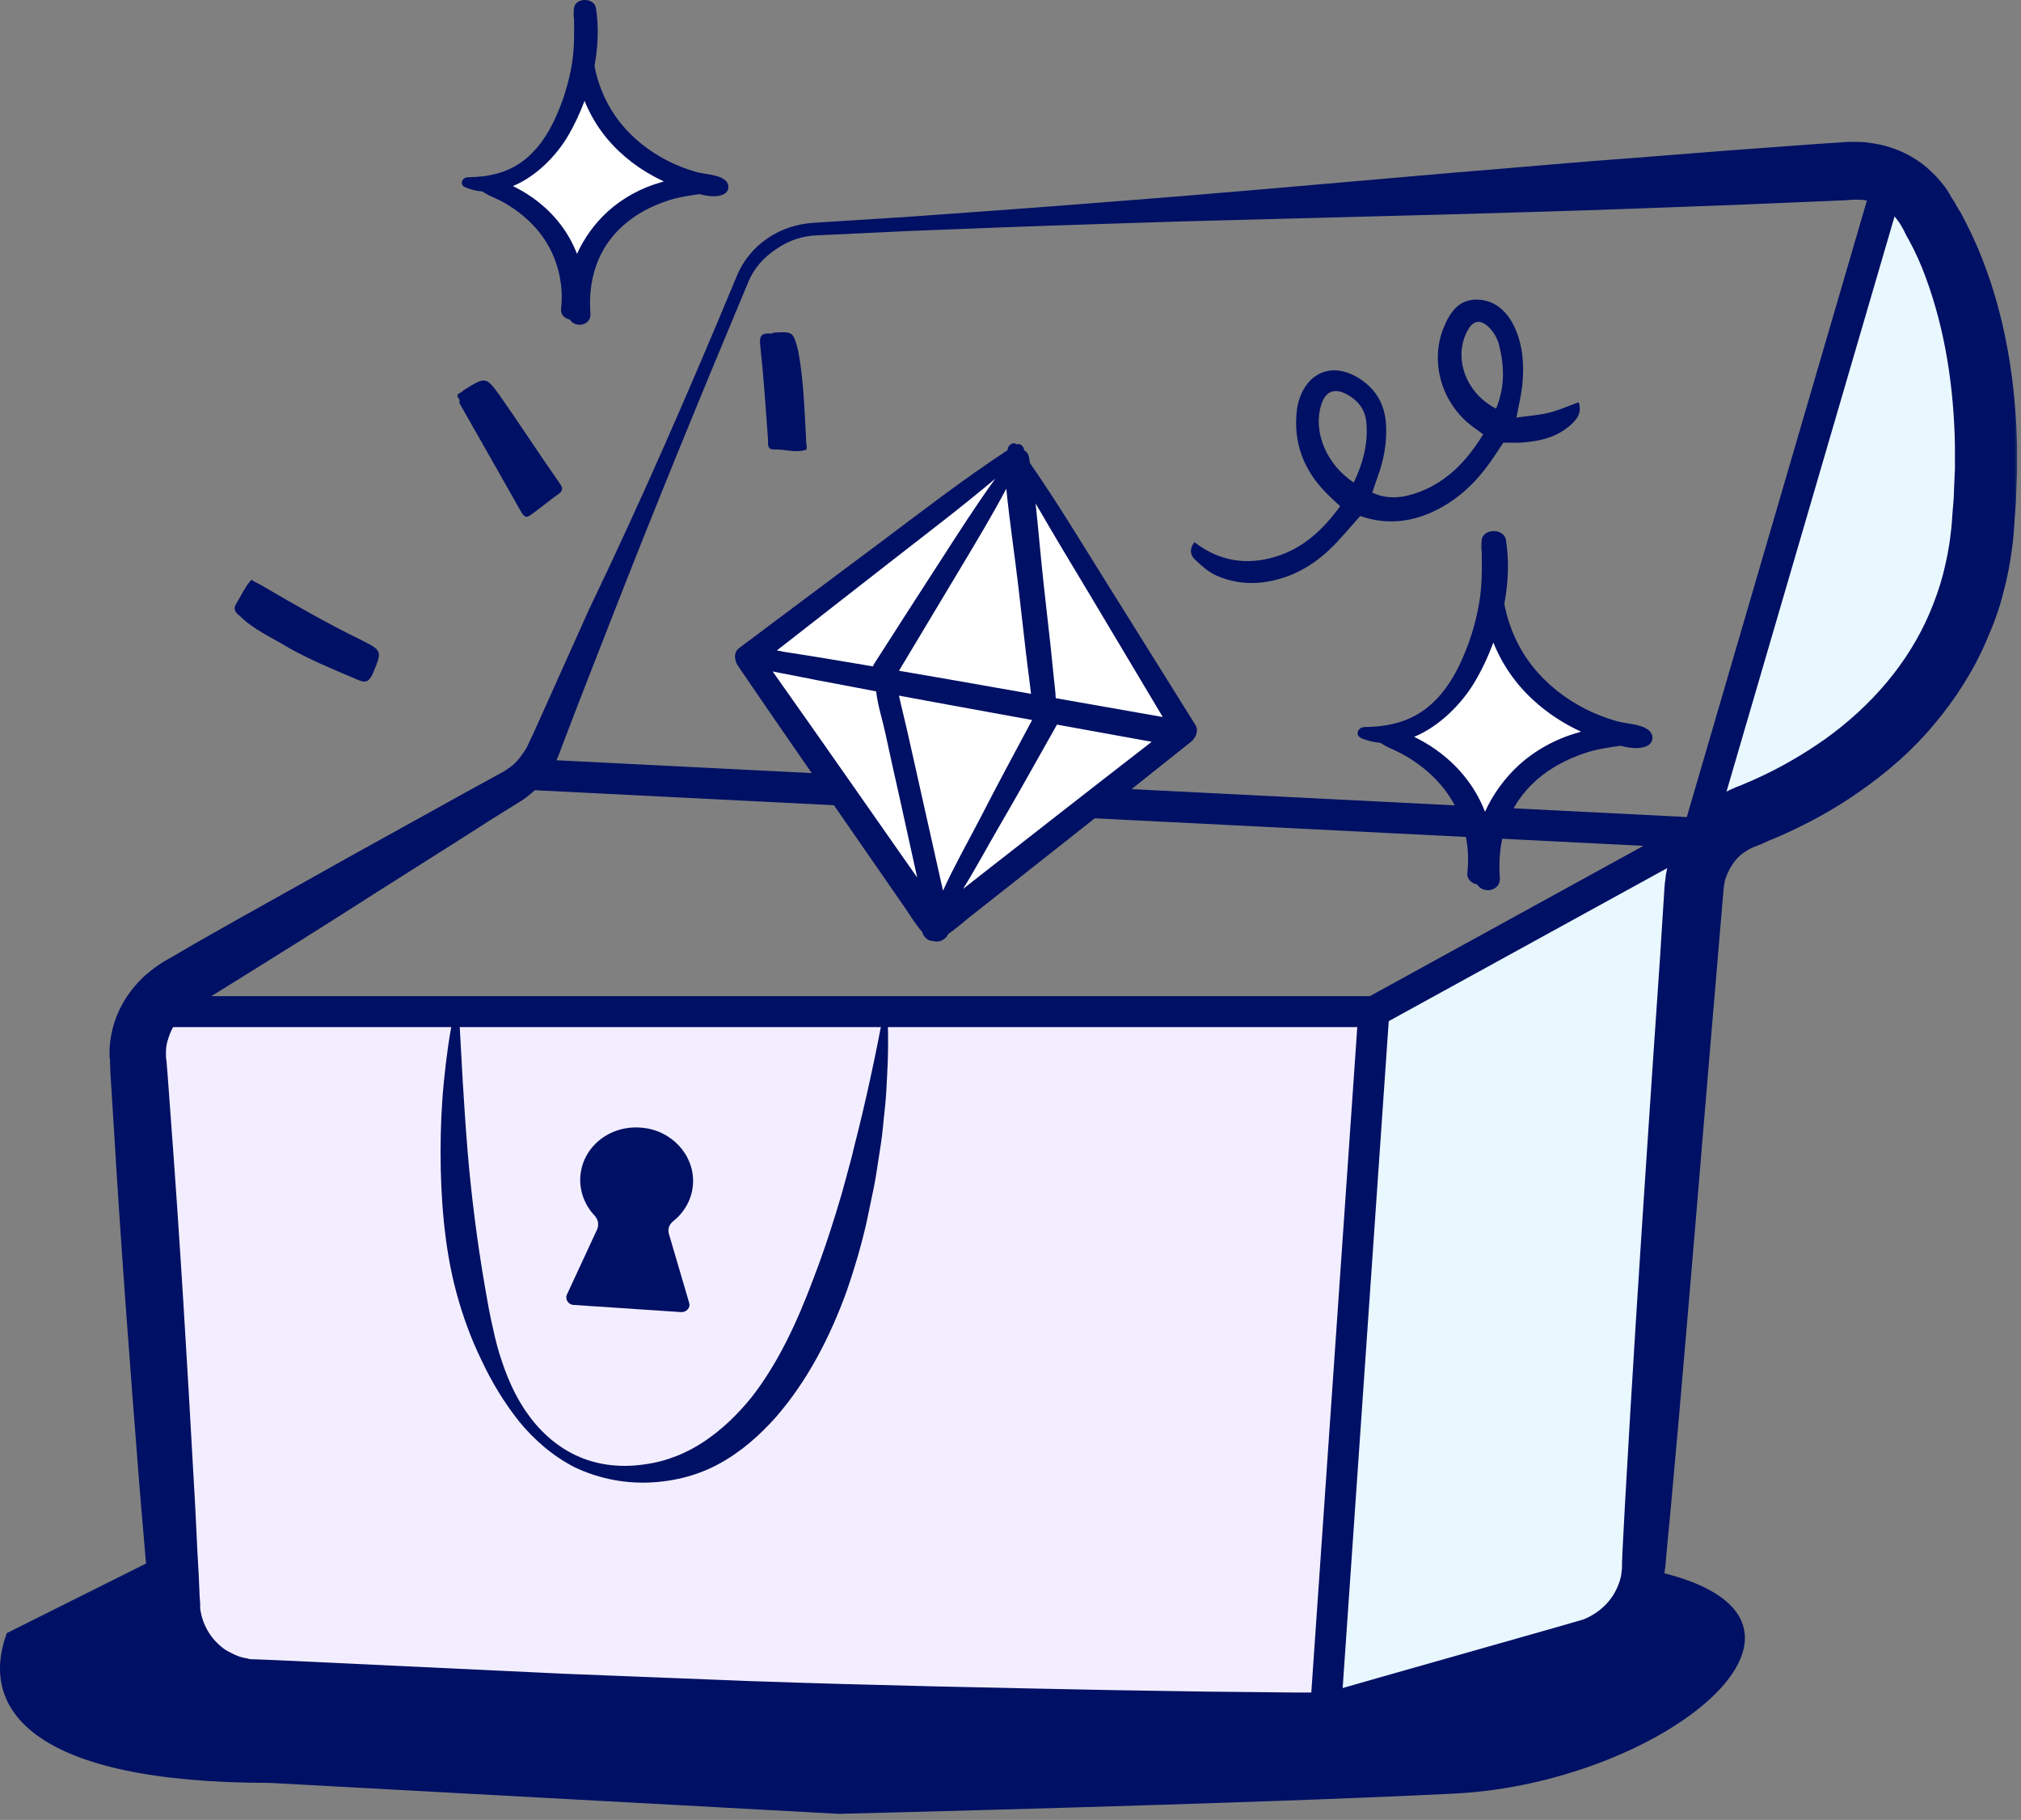 <svg width="261" height="235" viewBox="0 0 261 235" fill="none" xmlns="http://www.w3.org/2000/svg">
<rect x="0" y="0" width="261" height="235" fill="#808080" stroke="none"/>
<path d="M80.083 17.743L75.779 11.291L74.703 13.442L69.323 20.968L62.867 23.657L70.937 29.033L74.703 36.022L78.469 29.033L87.077 23.657L86.539 22.044L80.083 17.743Z" fill="white"/>
<path d="M93.579 23.212C92.631 22.5 91.07 22.528 89.903 22.2C88.62 21.83 87.38 21.359 86.213 20.76C83.82 19.534 81.72 17.866 80.115 15.856C78.467 13.789 77.344 11.322 76.834 8.813C76.819 8.713 76.79 8.599 76.775 8.499C77.242 5.99 77.344 3.438 76.965 1.057C76.746 -0.369 74.237 -0.354 74.12 1.114C74.091 1.428 74.077 1.741 74.091 2.055C74.091 2.169 74.106 2.269 74.135 2.369C74.164 4.365 74.179 6.332 73.843 8.342C73.435 10.795 72.676 13.218 71.597 15.499C70.663 17.481 69.394 19.392 67.542 20.789C65.5 22.329 63.078 22.856 60.467 22.885C59.636 22.899 59.286 23.854 60.103 24.196C60.832 24.496 61.576 24.667 62.291 24.724C62.655 24.952 63.005 25.166 63.428 25.351C64.231 25.707 65.004 26.078 65.733 26.549C67.221 27.475 68.534 28.616 69.599 29.928C71.889 32.765 72.851 36.4 72.458 39.865C72.37 40.649 72.939 41.134 73.595 41.262C74.31 42.431 76.367 42.018 76.25 40.492C75.929 36.243 77.082 32.08 80.582 29.029C82.187 27.632 84.069 26.634 86.154 25.936C87.511 25.465 88.926 25.28 90.326 25.066C91.376 25.337 92.485 25.494 93.375 25.123C94.25 24.752 94.279 23.726 93.579 23.212ZM85.41 23.526C82.829 24.239 80.393 25.579 78.496 27.304C76.819 28.83 75.448 30.726 74.514 32.779C73.945 31.296 73.129 29.871 72.064 28.573C70.824 27.048 69.234 25.707 67.469 24.681C67.075 24.453 66.667 24.239 66.244 24.025C69.263 22.785 71.845 20.076 73.274 17.681C74.135 16.241 74.879 14.658 75.492 13.019C76.06 14.43 76.804 15.784 77.738 17.053C79.459 19.392 81.837 21.388 84.506 22.813C84.9 23.027 85.308 23.227 85.717 23.412C85.629 23.469 85.527 23.498 85.41 23.526Z" fill="#001064"/>
<path d="M0.879 210.873L20.759 200.94C67.667 199.371 168.165 194.433 211.95 202.495C242.213 208.067 215.533 230.215 187.807 231.593C160.08 232.97 108.29 234.207 108.29 234.207L34.884 230.215C4.332 230.215 -2.783 220.806 0.879 210.873Z" fill="#001064"/>
<path d="M177.866 130.695H18.832L23.54 202.839V211.727L33.48 215.909L170.542 219.045L177.866 130.695Z" fill="#F3EEFF"/>
<path d="M218.717 109.3L178.372 130.396L169.459 219.469H173.212L211.68 207.749L218.717 109.3Z" fill="#E9F7FF"/>
<path d="M244.988 22.57L220.594 107.424L236.544 99.923L251.087 87.734L257.185 74.608V55.387L251.087 32.415L244.988 22.57Z" fill="#E9F7FF"/>
<mask id="path-7-outside-1" maskUnits="userSpaceOnUse" x="13.648" y="17.82" width="247" height="205" fill="black">
<rect fill="white" x="13.648" y="17.82" width="247" height="205"/>
<path d="M96.225 36.107C90.127 50.658 84.153 65.208 78.429 79.883L74.135 90.89L72.02 96.424C71.833 96.921 71.709 97.294 71.46 97.854C71.211 98.352 70.962 98.849 70.651 99.346C70.028 100.279 69.344 101.15 68.473 101.896C68.037 102.269 67.602 102.642 67.104 102.953L65.797 103.761L63.308 105.316L58.33 108.487L48.312 114.83C41.716 119.058 35.058 123.224 28.338 127.391L25.849 128.945L24.604 129.691C24.48 129.754 24.418 129.816 24.355 129.878L24.107 130.002C23.982 130.127 23.796 130.251 23.671 130.313C22.551 131.184 21.742 132.427 21.306 133.795C21.058 134.479 20.933 135.163 20.933 135.847C20.933 136.034 20.933 136.22 20.933 136.345C20.933 136.531 20.933 136.656 20.995 136.967L21.12 138.459L21.555 144.366C22.738 160.098 23.671 175.831 24.542 191.563C24.791 195.48 24.916 199.46 25.164 203.377L25.289 206.3L25.351 207.046C25.351 207.17 25.351 207.295 25.351 207.357V207.606C25.351 207.979 25.476 208.352 25.538 208.725C25.911 210.155 26.658 211.523 27.778 212.58C28.338 213.14 28.96 213.575 29.645 213.886C30.329 214.259 31.014 214.508 31.823 214.632C32.196 214.757 32.569 214.757 33.005 214.757L34.498 214.819L37.423 214.943L49.245 215.503L72.891 216.622L96.536 217.555C112.279 218.115 128.084 218.425 143.827 218.736L155.65 218.923L167.472 219.047H168.966C169.464 219.047 169.961 219.047 170.397 219.047C170.833 219.047 171.268 218.985 171.641 218.923C172.077 218.861 172.45 218.736 172.948 218.612L178.611 216.995L189.998 213.762L201.385 210.528L204.185 209.72C204.932 209.533 205.616 209.16 206.301 208.725C207.607 207.854 208.665 206.673 209.287 205.243C209.599 204.559 209.847 203.813 209.91 203.066C209.91 202.88 209.972 202.693 209.972 202.507C209.972 202.445 209.972 202.32 209.972 202.196V201.823L210.034 200.33L210.345 194.423L211.03 182.608C211.963 166.876 213.021 151.144 214.079 135.412L214.888 123.597L215.261 117.69L215.448 114.768L215.51 114.021C215.572 113.71 215.572 113.4 215.634 113.026C215.759 112.405 215.883 111.721 216.07 111.099C216.817 108.612 218.31 106.311 220.301 104.57C221.297 103.699 222.417 103.015 223.599 102.455C224.284 102.145 224.595 102.02 225.092 101.834C225.528 101.647 225.964 101.461 226.399 101.274C229.822 99.782 233.057 97.916 236.044 95.802C242.018 91.511 246.871 85.915 249.671 79.324C250.356 77.707 250.978 75.966 251.414 74.287C251.849 72.546 252.222 70.805 252.409 69.001C252.534 68.131 252.596 67.136 252.658 66.203C252.72 65.27 252.845 64.338 252.845 63.343L252.969 60.482V57.622C252.845 50.098 251.725 42.574 249.173 35.672C248.551 33.931 247.805 32.314 246.933 30.697C246.684 30.324 246.498 29.889 246.311 29.516L246 28.956C245.876 28.77 245.751 28.521 245.689 28.459C245.316 27.899 244.88 27.401 244.382 26.966C243.387 26.096 242.142 25.536 240.835 25.349C240.524 25.287 240.151 25.287 239.84 25.287H239.591C239.529 25.287 239.342 25.287 239.217 25.287L238.471 25.349L235.546 25.474L223.724 25.971L211.901 26.407C203.998 26.718 196.158 26.904 188.255 27.153L164.61 27.775L152.787 28.085L140.965 28.459C133.062 28.707 125.222 29.018 117.319 29.329L105.497 29.889C103.568 29.951 101.701 30.573 100.145 31.63C98.278 32.811 96.972 34.366 96.225 36.107ZM95.603 35.858C96.35 33.993 97.719 32.314 99.398 31.195C101.079 30.013 103.132 29.391 105.123 29.267L116.946 28.521C124.786 27.961 132.689 27.401 140.529 26.78L152.352 25.847L164.112 24.852L187.695 22.8C195.536 22.178 203.438 21.432 211.279 20.872L223.101 19.94L234.924 19.069L237.849 18.883L238.595 18.82H238.969H239.466C240.089 18.82 240.773 18.82 241.395 18.945C244.009 19.256 246.498 20.313 248.489 21.992C249.485 22.862 250.418 23.857 251.102 24.914C251.289 25.225 251.414 25.412 251.538 25.66L251.974 26.344C252.222 26.78 252.471 27.277 252.783 27.712C253.778 29.578 254.711 31.506 255.458 33.433C258.569 41.268 259.814 49.6 260.001 57.746V60.793L259.876 63.84C259.876 64.835 259.752 65.892 259.689 66.887C259.627 67.882 259.565 68.939 259.441 69.996C259.192 72.111 258.818 74.225 258.258 76.277C257.76 78.391 257.014 80.381 256.143 82.371C254.463 86.35 252.098 90.019 249.36 93.252C246.622 96.548 243.387 99.346 239.902 101.771C236.48 104.197 232.746 106.186 228.95 107.803C228.453 107.99 228.017 108.176 227.519 108.425C227.084 108.612 226.461 108.86 226.275 108.922C225.653 109.171 225.092 109.544 224.595 109.917C223.599 110.726 222.852 111.907 222.417 113.151C222.292 113.462 222.23 113.773 222.168 114.146L222.106 114.643L222.043 115.327L221.795 118.25L221.297 124.157L220.301 135.91C218.994 151.642 217.688 167.312 216.319 183.044L215.261 194.796L214.701 200.704L214.576 202.196L214.514 202.569C214.514 202.693 214.514 202.818 214.452 203.004C214.39 203.315 214.39 203.626 214.328 203.875C214.141 205.056 213.705 206.238 213.208 207.295C212.15 209.471 210.407 211.275 208.354 212.518C207.296 213.14 206.238 213.575 205.056 213.886L202.132 214.57L190.62 217.368L179.108 220.167L173.384 221.535C172.948 221.659 172.388 221.783 171.828 221.845C171.268 221.908 170.708 221.97 170.148 221.97C169.526 221.97 169.09 221.908 168.592 221.908L167.099 221.845L155.276 221.348L143.454 220.913C127.711 220.353 111.906 219.918 96.163 219.607L72.517 219.296L48.872 219.172L37.049 219.109H34.063H32.569C32.009 219.047 31.387 219.109 30.765 218.985C29.582 218.799 28.4 218.488 27.28 217.99C26.16 217.493 25.164 216.809 24.231 216C22.364 214.446 20.995 212.269 20.311 209.906C20.186 209.285 20 208.725 19.938 208.103C19.875 207.792 19.875 207.481 19.813 207.233L19.751 206.486L19.502 203.564C19.191 199.646 18.817 195.729 18.506 191.811C17.262 176.079 16.08 160.409 15.146 144.677L14.773 138.77L14.711 137.278C14.711 137.091 14.711 136.718 14.648 136.407C14.648 136.096 14.648 135.785 14.648 135.474C14.711 134.231 14.96 132.987 15.395 131.743C16.266 129.38 17.822 127.266 19.813 125.712C20.062 125.525 20.311 125.339 20.56 125.152L20.933 124.903C21.058 124.841 21.182 124.717 21.306 124.655L22.613 123.908L25.164 122.416C32.009 118.499 38.916 114.705 45.761 110.85L56.09 105.129L61.255 102.269L63.868 100.839L65.113 100.155C65.486 99.968 65.797 99.719 66.171 99.471C66.855 98.973 67.415 98.352 67.913 97.605C68.162 97.232 68.411 96.921 68.597 96.486C68.784 96.113 68.971 95.615 69.219 95.18L71.646 89.77L76.5 78.951C83.282 64.835 89.567 50.409 95.603 35.858Z"/>
</mask>
<path d="M96.225 36.107C90.127 50.658 84.153 65.208 78.429 79.883L74.135 90.89L72.02 96.424C71.833 96.921 71.709 97.294 71.46 97.854C71.211 98.352 70.962 98.849 70.651 99.346C70.028 100.279 69.344 101.15 68.473 101.896C68.037 102.269 67.602 102.642 67.104 102.953L65.797 103.761L63.308 105.316L58.33 108.487L48.312 114.83C41.716 119.058 35.058 123.224 28.338 127.391L25.849 128.945L24.604 129.691C24.48 129.754 24.418 129.816 24.355 129.878L24.107 130.002C23.982 130.127 23.796 130.251 23.671 130.313C22.551 131.184 21.742 132.427 21.306 133.795C21.058 134.479 20.933 135.163 20.933 135.847C20.933 136.034 20.933 136.22 20.933 136.345C20.933 136.531 20.933 136.656 20.995 136.967L21.12 138.459L21.555 144.366C22.738 160.098 23.671 175.831 24.542 191.563C24.791 195.48 24.916 199.46 25.164 203.377L25.289 206.3L25.351 207.046C25.351 207.17 25.351 207.295 25.351 207.357V207.606C25.351 207.979 25.476 208.352 25.538 208.725C25.911 210.155 26.658 211.523 27.778 212.58C28.338 213.14 28.96 213.575 29.645 213.886C30.329 214.259 31.014 214.508 31.823 214.632C32.196 214.757 32.569 214.757 33.005 214.757L34.498 214.819L37.423 214.943L49.245 215.503L72.891 216.622L96.536 217.555C112.279 218.115 128.084 218.425 143.827 218.736L155.65 218.923L167.472 219.047H168.966C169.464 219.047 169.961 219.047 170.397 219.047C170.833 219.047 171.268 218.985 171.641 218.923C172.077 218.861 172.45 218.736 172.948 218.612L178.611 216.995L189.998 213.762L201.385 210.528L204.185 209.72C204.932 209.533 205.616 209.16 206.301 208.725C207.607 207.854 208.665 206.673 209.287 205.243C209.599 204.559 209.847 203.813 209.91 203.066C209.91 202.88 209.972 202.693 209.972 202.507C209.972 202.445 209.972 202.32 209.972 202.196V201.823L210.034 200.33L210.345 194.423L211.03 182.608C211.963 166.876 213.021 151.144 214.079 135.412L214.888 123.597L215.261 117.69L215.448 114.768L215.51 114.021C215.572 113.71 215.572 113.4 215.634 113.026C215.759 112.405 215.883 111.721 216.07 111.099C216.817 108.612 218.31 106.311 220.301 104.57C221.297 103.699 222.417 103.015 223.599 102.455C224.284 102.145 224.595 102.02 225.092 101.834C225.528 101.647 225.964 101.461 226.399 101.274C229.822 99.782 233.057 97.916 236.044 95.802C242.018 91.511 246.871 85.915 249.671 79.324C250.356 77.707 250.978 75.966 251.414 74.287C251.849 72.546 252.222 70.805 252.409 69.001C252.534 68.131 252.596 67.136 252.658 66.203C252.72 65.27 252.845 64.338 252.845 63.343L252.969 60.482V57.622C252.845 50.098 251.725 42.574 249.173 35.672C248.551 33.931 247.805 32.314 246.933 30.697C246.684 30.324 246.498 29.889 246.311 29.516L246 28.956C245.876 28.77 245.751 28.521 245.689 28.459C245.316 27.899 244.88 27.401 244.382 26.966C243.387 26.096 242.142 25.536 240.835 25.349C240.524 25.287 240.151 25.287 239.84 25.287H239.591C239.529 25.287 239.342 25.287 239.217 25.287L238.471 25.349L235.546 25.474L223.724 25.971L211.901 26.407C203.998 26.718 196.158 26.904 188.255 27.153L164.61 27.775L152.787 28.085L140.965 28.459C133.062 28.707 125.222 29.018 117.319 29.329L105.497 29.889C103.568 29.951 101.701 30.573 100.145 31.63C98.278 32.811 96.972 34.366 96.225 36.107ZM95.603 35.858C96.35 33.993 97.719 32.314 99.398 31.195C101.079 30.013 103.132 29.391 105.123 29.267L116.946 28.521C124.786 27.961 132.689 27.401 140.529 26.78L152.352 25.847L164.112 24.852L187.695 22.8C195.536 22.178 203.438 21.432 211.279 20.872L223.101 19.94L234.924 19.069L237.849 18.883L238.595 18.82H238.969H239.466C240.089 18.82 240.773 18.82 241.395 18.945C244.009 19.256 246.498 20.313 248.489 21.992C249.485 22.862 250.418 23.857 251.102 24.914C251.289 25.225 251.414 25.412 251.538 25.66L251.974 26.344C252.222 26.78 252.471 27.277 252.783 27.712C253.778 29.578 254.711 31.506 255.458 33.433C258.569 41.268 259.814 49.6 260.001 57.746V60.793L259.876 63.84C259.876 64.835 259.752 65.892 259.689 66.887C259.627 67.882 259.565 68.939 259.441 69.996C259.192 72.111 258.818 74.225 258.258 76.277C257.76 78.391 257.014 80.381 256.143 82.371C254.463 86.35 252.098 90.019 249.36 93.252C246.622 96.548 243.387 99.346 239.902 101.771C236.48 104.197 232.746 106.186 228.95 107.803C228.453 107.99 228.017 108.176 227.519 108.425C227.084 108.612 226.461 108.86 226.275 108.922C225.653 109.171 225.092 109.544 224.595 109.917C223.599 110.726 222.852 111.907 222.417 113.151C222.292 113.462 222.23 113.773 222.168 114.146L222.106 114.643L222.043 115.327L221.795 118.25L221.297 124.157L220.301 135.91C218.994 151.642 217.688 167.312 216.319 183.044L215.261 194.796L214.701 200.704L214.576 202.196L214.514 202.569C214.514 202.693 214.514 202.818 214.452 203.004C214.39 203.315 214.39 203.626 214.328 203.875C214.141 205.056 213.705 206.238 213.208 207.295C212.15 209.471 210.407 211.275 208.354 212.518C207.296 213.14 206.238 213.575 205.056 213.886L202.132 214.57L190.62 217.368L179.108 220.167L173.384 221.535C172.948 221.659 172.388 221.783 171.828 221.845C171.268 221.908 170.708 221.97 170.148 221.97C169.526 221.97 169.09 221.908 168.592 221.908L167.099 221.845L155.276 221.348L143.454 220.913C127.711 220.353 111.906 219.918 96.163 219.607L72.517 219.296L48.872 219.172L37.049 219.109H34.063H32.569C32.009 219.047 31.387 219.109 30.765 218.985C29.582 218.799 28.4 218.488 27.28 217.99C26.16 217.493 25.164 216.809 24.231 216C22.364 214.446 20.995 212.269 20.311 209.906C20.186 209.285 20 208.725 19.938 208.103C19.875 207.792 19.875 207.481 19.813 207.233L19.751 206.486L19.502 203.564C19.191 199.646 18.817 195.729 18.506 191.811C17.262 176.079 16.08 160.409 15.146 144.677L14.773 138.77L14.711 137.278C14.711 137.091 14.711 136.718 14.648 136.407C14.648 136.096 14.648 135.785 14.648 135.474C14.711 134.231 14.96 132.987 15.395 131.743C16.266 129.38 17.822 127.266 19.813 125.712C20.062 125.525 20.311 125.339 20.56 125.152L20.933 124.903C21.058 124.841 21.182 124.717 21.306 124.655L22.613 123.908L25.164 122.416C32.009 118.499 38.916 114.705 45.761 110.85L56.09 105.129L61.255 102.269L63.868 100.839L65.113 100.155C65.486 99.968 65.797 99.719 66.171 99.471C66.855 98.973 67.415 98.352 67.913 97.605C68.162 97.232 68.411 96.921 68.597 96.486C68.784 96.113 68.971 95.615 69.219 95.18L71.646 89.77L76.5 78.951C83.282 64.835 89.567 50.409 95.603 35.858Z" fill="#001064"/>
<path d="M96.225 36.107C90.127 50.658 84.153 65.208 78.429 79.883L74.135 90.89L72.02 96.424C71.833 96.921 71.709 97.294 71.46 97.854C71.211 98.352 70.962 98.849 70.651 99.346C70.028 100.279 69.344 101.15 68.473 101.896C68.037 102.269 67.602 102.642 67.104 102.953L65.797 103.761L63.308 105.316L58.33 108.487L48.312 114.83C41.716 119.058 35.058 123.224 28.338 127.391L25.849 128.945L24.604 129.691C24.48 129.754 24.418 129.816 24.355 129.878L24.107 130.002C23.982 130.127 23.796 130.251 23.671 130.313C22.551 131.184 21.742 132.427 21.306 133.795C21.058 134.479 20.933 135.163 20.933 135.847C20.933 136.034 20.933 136.22 20.933 136.345C20.933 136.531 20.933 136.656 20.995 136.967L21.12 138.459L21.555 144.366C22.738 160.098 23.671 175.831 24.542 191.563C24.791 195.48 24.916 199.46 25.164 203.377L25.289 206.3L25.351 207.046C25.351 207.17 25.351 207.295 25.351 207.357V207.606C25.351 207.979 25.476 208.352 25.538 208.725C25.911 210.155 26.658 211.523 27.778 212.58C28.338 213.14 28.96 213.575 29.645 213.886C30.329 214.259 31.014 214.508 31.823 214.632C32.196 214.757 32.569 214.757 33.005 214.757L34.498 214.819L37.423 214.943L49.245 215.503L72.891 216.622L96.536 217.555C112.279 218.115 128.084 218.425 143.827 218.736L155.65 218.923L167.472 219.047H168.966C169.464 219.047 169.961 219.047 170.397 219.047C170.833 219.047 171.268 218.985 171.641 218.923C172.077 218.861 172.45 218.736 172.948 218.612L178.611 216.995L189.998 213.762L201.385 210.528L204.185 209.72C204.932 209.533 205.616 209.16 206.301 208.725C207.607 207.854 208.665 206.673 209.287 205.243C209.599 204.559 209.847 203.813 209.91 203.066C209.91 202.88 209.972 202.693 209.972 202.507C209.972 202.445 209.972 202.32 209.972 202.196V201.823L210.034 200.33L210.345 194.423L211.03 182.608C211.963 166.876 213.021 151.144 214.079 135.412L214.888 123.597L215.261 117.69L215.448 114.768L215.51 114.021C215.572 113.71 215.572 113.4 215.634 113.026C215.759 112.405 215.883 111.721 216.07 111.099C216.817 108.612 218.31 106.311 220.301 104.57C221.297 103.699 222.417 103.015 223.599 102.455C224.284 102.145 224.595 102.02 225.092 101.834C225.528 101.647 225.964 101.461 226.399 101.274C229.822 99.782 233.057 97.916 236.044 95.802C242.018 91.511 246.871 85.915 249.671 79.324C250.356 77.707 250.978 75.966 251.414 74.287C251.849 72.546 252.222 70.805 252.409 69.001C252.534 68.131 252.596 67.136 252.658 66.203C252.72 65.27 252.845 64.338 252.845 63.343L252.969 60.482V57.622C252.845 50.098 251.725 42.574 249.173 35.672C248.551 33.931 247.805 32.314 246.933 30.697C246.684 30.324 246.498 29.889 246.311 29.516L246 28.956C245.876 28.77 245.751 28.521 245.689 28.459C245.316 27.899 244.88 27.401 244.382 26.966C243.387 26.096 242.142 25.536 240.835 25.349C240.524 25.287 240.151 25.287 239.84 25.287H239.591C239.529 25.287 239.342 25.287 239.217 25.287L238.471 25.349L235.546 25.474L223.724 25.971L211.901 26.407C203.998 26.718 196.158 26.904 188.255 27.153L164.61 27.775L152.787 28.085L140.965 28.459C133.062 28.707 125.222 29.018 117.319 29.329L105.497 29.889C103.568 29.951 101.701 30.573 100.145 31.63C98.278 32.811 96.972 34.366 96.225 36.107ZM95.603 35.858C96.35 33.993 97.719 32.314 99.398 31.195C101.079 30.013 103.132 29.391 105.123 29.267L116.946 28.521C124.786 27.961 132.689 27.401 140.529 26.78L152.352 25.847L164.112 24.852L187.695 22.8C195.536 22.178 203.438 21.432 211.279 20.872L223.101 19.94L234.924 19.069L237.849 18.883L238.595 18.82H238.969H239.466C240.089 18.82 240.773 18.82 241.395 18.945C244.009 19.256 246.498 20.313 248.489 21.992C249.485 22.862 250.418 23.857 251.102 24.914C251.289 25.225 251.414 25.412 251.538 25.66L251.974 26.344C252.222 26.78 252.471 27.277 252.783 27.712C253.778 29.578 254.711 31.506 255.458 33.433C258.569 41.268 259.814 49.6 260.001 57.746V60.793L259.876 63.84C259.876 64.835 259.752 65.892 259.689 66.887C259.627 67.882 259.565 68.939 259.441 69.996C259.192 72.111 258.818 74.225 258.258 76.277C257.76 78.391 257.014 80.381 256.143 82.371C254.463 86.35 252.098 90.019 249.36 93.252C246.622 96.548 243.387 99.346 239.902 101.771C236.48 104.197 232.746 106.186 228.95 107.803C228.453 107.99 228.017 108.176 227.519 108.425C227.084 108.612 226.461 108.86 226.275 108.922C225.653 109.171 225.092 109.544 224.595 109.917C223.599 110.726 222.852 111.907 222.417 113.151C222.292 113.462 222.23 113.773 222.168 114.146L222.106 114.643L222.043 115.327L221.795 118.25L221.297 124.157L220.301 135.91C218.994 151.642 217.688 167.312 216.319 183.044L215.261 194.796L214.701 200.704L214.576 202.196L214.514 202.569C214.514 202.693 214.514 202.818 214.452 203.004C214.39 203.315 214.39 203.626 214.328 203.875C214.141 205.056 213.705 206.238 213.208 207.295C212.15 209.471 210.407 211.275 208.354 212.518C207.296 213.14 206.238 213.575 205.056 213.886L202.132 214.57L190.62 217.368L179.108 220.167L173.384 221.535C172.948 221.659 172.388 221.783 171.828 221.845C171.268 221.908 170.708 221.97 170.148 221.97C169.526 221.97 169.09 221.908 168.592 221.908L167.099 221.845L155.276 221.348L143.454 220.913C127.711 220.353 111.906 219.918 96.163 219.607L72.517 219.296L48.872 219.172L37.049 219.109H34.063H32.569C32.009 219.047 31.387 219.109 30.765 218.985C29.582 218.799 28.4 218.488 27.28 217.99C26.16 217.493 25.164 216.809 24.231 216C22.364 214.446 20.995 212.269 20.311 209.906C20.186 209.285 20 208.725 19.938 208.103C19.875 207.792 19.875 207.481 19.813 207.233L19.751 206.486L19.502 203.564C19.191 199.646 18.817 195.729 18.506 191.811C17.262 176.079 16.08 160.409 15.146 144.677L14.773 138.77L14.711 137.278C14.711 137.091 14.711 136.718 14.648 136.407C14.648 136.096 14.648 135.785 14.648 135.474C14.711 134.231 14.96 132.987 15.395 131.743C16.266 129.38 17.822 127.266 19.813 125.712C20.062 125.525 20.311 125.339 20.56 125.152L20.933 124.903C21.058 124.841 21.182 124.717 21.306 124.655L22.613 123.908L25.164 122.416C32.009 118.499 38.916 114.705 45.761 110.85L56.09 105.129L61.255 102.269L63.868 100.839L65.113 100.155C65.486 99.968 65.797 99.719 66.171 99.471C66.855 98.973 67.415 98.352 67.913 97.605C68.162 97.232 68.411 96.921 68.597 96.486C68.784 96.113 68.971 95.615 69.219 95.18L71.646 89.77L76.5 78.951C83.282 64.835 89.567 50.409 95.603 35.858Z" stroke="#001064" mask="url(#path-7-outside-1)"/>
<path d="M17.51 130.625H177.427L171.205 220.665" stroke="#001064" stroke-width="4" stroke-miterlimit="10"/>
<path d="M177.427 130.625L219.304 107.617L216.504 107.431L69.031 100.031" stroke="#001064" stroke-width="4" stroke-miterlimit="10"/>
<path d="M244.381 21.806L219.305 107.617" stroke="#001064" stroke-width="4" stroke-miterlimit="10"/>
<path d="M59.263 130.625L59.761 139.641C59.947 142.626 60.134 145.611 60.383 148.595C60.632 151.58 60.943 154.503 61.316 157.425C61.69 160.348 62.125 163.27 62.623 166.131C62.872 167.561 63.121 169.053 63.432 170.484C63.743 171.914 64.054 173.344 64.49 174.774C65.361 177.572 66.481 180.308 68.223 182.671C69.903 185.034 72.206 187.024 74.881 188.143C77.495 189.263 80.482 189.511 83.282 189.076C84.713 188.889 86.082 188.516 87.326 188.019C88.633 187.521 89.877 186.837 90.998 186.091C93.3 184.537 95.291 182.609 97.096 180.371C100.58 175.893 103.007 170.546 105.06 165.074C106.118 162.338 107.052 159.539 107.923 156.741C108.358 155.311 108.794 153.881 109.167 152.451C109.541 151.02 109.976 149.59 110.287 148.16C111.781 142.377 113.025 136.532 114.145 130.625H114.581C114.767 133.672 114.705 136.719 114.519 139.765C114.456 141.258 114.332 142.812 114.145 144.305C114.021 145.797 113.834 147.352 113.585 148.844C113.336 150.336 113.15 151.891 112.838 153.383C112.527 154.876 112.216 156.368 111.905 157.861C111.221 160.845 110.349 163.83 109.354 166.69C108.296 169.613 107.052 172.473 105.558 175.209C104.065 177.945 102.26 180.619 100.207 182.982C98.091 185.345 95.664 187.521 92.74 189.076C89.877 190.631 86.58 191.377 83.406 191.439C80.233 191.501 77.059 190.817 74.197 189.449C71.397 188.019 68.97 185.905 67.041 183.542C65.112 181.117 63.494 178.443 62.188 175.645C60.819 172.846 59.761 169.924 58.952 166.939C58.143 163.954 57.645 160.907 57.334 157.861C57.023 154.814 56.898 151.767 56.898 148.72C56.898 145.673 57.023 142.626 57.334 139.579C57.645 136.532 58.019 133.547 58.703 130.562L59.263 130.625Z" fill="#001064"/>
<path d="M89.007 168.244L86.394 159.352C86.207 158.73 86.394 158.109 86.954 157.673C88.447 156.492 89.443 154.688 89.505 152.699C89.629 149.092 86.705 145.921 82.847 145.61C78.74 145.237 75.193 148.097 74.944 151.952C74.82 153.88 75.567 155.683 76.811 156.989C77.247 157.487 77.371 158.109 77.122 158.73L73.202 167.187C72.953 167.747 73.389 168.431 74.011 168.493L88.012 169.426C88.696 169.426 89.194 168.804 89.007 168.244Z" fill="#001064"/>
<path d="M197.936 88.193L193.177 81.059L191.987 83.437L186.038 91.76L178.898 94.733L187.822 100.678L191.987 108.407L196.151 100.678L205.67 94.733L205.075 92.949L197.936 88.193Z" fill="white"/>
<path d="M212.86 94.242C211.811 93.454 210.086 93.485 208.795 93.123C207.376 92.713 206.005 92.192 204.714 91.53C202.069 90.174 199.746 88.33 197.972 86.107C196.149 83.821 194.907 81.093 194.342 78.319C194.326 78.208 194.294 78.082 194.278 77.972C194.794 75.197 194.907 72.375 194.488 69.742C194.246 68.165 191.471 68.181 191.342 69.805C191.31 70.152 191.294 70.499 191.31 70.846C191.31 70.972 191.326 71.082 191.358 71.192C191.391 73.4 191.407 75.575 191.036 77.798C190.584 80.51 189.745 83.19 188.552 85.713C187.519 87.904 186.116 90.017 184.068 91.562C181.809 93.264 179.132 93.848 176.244 93.879C175.325 93.895 174.938 94.951 175.841 95.33C176.648 95.661 177.47 95.85 178.261 95.913C178.664 96.165 179.051 96.402 179.519 96.607C180.406 97.001 181.261 97.411 182.067 97.931C183.713 98.956 185.164 100.217 186.342 101.668C188.874 104.805 189.939 108.825 189.503 112.656C189.407 113.524 190.036 114.06 190.762 114.201C191.552 115.494 193.826 115.037 193.697 113.35C193.342 108.652 194.617 104.048 198.488 100.674C200.262 99.129 202.343 98.026 204.65 97.253C206.15 96.733 207.714 96.528 209.263 96.292C210.424 96.591 211.65 96.764 212.634 96.355C213.602 95.945 213.634 94.81 212.86 94.242ZM203.827 94.589C200.972 95.377 198.278 96.859 196.181 98.767C194.326 100.454 192.81 102.551 191.778 104.821C191.149 103.181 190.245 101.605 189.068 100.17C187.697 98.483 185.939 97.001 183.987 95.866C183.551 95.614 183.1 95.377 182.632 95.141C185.971 93.769 188.826 90.774 190.407 88.125C191.358 86.533 192.181 84.783 192.859 82.969C193.488 84.53 194.31 86.028 195.343 87.431C197.246 90.017 199.875 92.224 202.827 93.801C203.262 94.037 203.714 94.258 204.166 94.463C204.069 94.526 203.956 94.557 203.827 94.589Z" fill="#001064"/>
<path fill-rule="evenodd" clip-rule="evenodd" d="M32.465 74.857C31.666 75.751 31.172 76.857 30.514 77.939C30.09 78.551 30.347 79.093 30.956 79.517C32.71 81.283 35.075 82.297 37.228 83.616C40.014 85.195 43.175 86.491 46.173 87.764C47.273 88.259 47.649 87.977 48.119 87.035C49.391 84.023 49.391 84.023 46.581 82.609C42.203 80.465 37.873 77.99 33.706 75.54C33.237 75.304 32.769 75.069 32.465 74.857Z" fill="#001064"/>
<path fill-rule="evenodd" clip-rule="evenodd" d="M59.278 51.498C58.933 51.103 59.023 50.886 59.485 50.695C59.639 50.631 59.883 50.35 60.037 50.286C62.616 48.679 62.77 48.615 64.465 50.96C67.103 54.706 69.651 58.67 72.289 62.416C72.697 62.964 72.67 63.334 72.272 63.678C71.015 64.559 69.821 65.592 68.563 66.472C68.011 66.88 67.794 66.791 67.386 66.243C64.674 61.451 61.962 56.659 59.314 52.021C59.405 51.804 59.341 51.651 59.278 51.498Z" fill="#001064"/>
<path fill-rule="evenodd" clip-rule="evenodd" d="M103.07 45.241C103.825 49.231 103.902 53.323 104.132 57.351C104.195 57.504 104.232 58.027 104.078 58.09C102.63 58.512 101.326 57.977 99.904 58.029C99.008 58.042 99.215 57.239 99.179 56.716C98.885 52.535 98.591 48.354 98.144 44.237C98.134 43.344 98.378 43.064 99.274 43.05C99.492 43.14 99.799 43.012 99.953 42.948C102.425 42.819 102.425 42.819 103.07 45.241Z" fill="#001064"/>
<path d="M130.262 59.598L97.305 85.214L121.369 119.718L152.234 94.101L130.262 59.598Z" fill="white"/>
<path d="M154.366 93.588C150.564 87.486 146.747 81.395 142.943 75.306C139.679 70.09 136.503 64.822 133.007 59.783C132.966 59.547 132.938 59.313 132.897 59.077C132.824 58.633 132.58 58.322 132.262 58.134C132.222 57.655 131.776 57.189 131.287 57.377C130.816 56.974 130.12 57.517 130.125 58.125C124.332 61.925 118.853 66.183 113.313 70.322C107.358 74.769 101.402 79.216 95.458 83.679C94.689 84.251 94.848 85.303 95.311 85.987C99.388 91.974 103.511 97.927 107.633 103.881L113.737 112.69C114.774 114.199 115.826 115.698 116.864 117.208C117.588 118.26 118.257 119.398 119.106 120.35C119.266 120.997 119.849 121.527 120.499 121.501C121.247 121.775 122.157 121.322 122.453 120.603C123.349 119.998 124.188 119.249 125.029 118.568C126.425 117.467 127.806 116.378 129.202 115.278L137.331 108.863C142.824 104.527 148.304 100.188 153.777 95.808C154.397 95.319 154.866 94.373 154.366 93.588ZM129.959 63.101C130.382 67.38 131.045 71.673 131.537 75.937C131.856 78.674 132.16 81.423 132.479 84.161C132.62 85.398 132.788 86.64 132.944 87.867C133.022 88.446 133.073 89.022 133.152 89.588L122.491 87.713C120.361 87.342 118.23 86.97 116.098 86.611C118.679 82.311 121.257 78.025 123.825 73.722C125.922 70.218 128.045 66.717 129.959 63.101ZM114.935 72.591C119.49 69.028 124.113 65.543 128.536 61.81C126.064 65.224 123.796 68.781 121.503 72.334C118.63 76.773 115.769 81.215 112.92 85.672C112.846 85.794 112.784 85.919 112.736 86.046C111.258 85.797 109.78 85.548 108.301 85.3C105.934 84.901 103.563 84.516 101.189 84.157C100.94 84.115 100.642 84.052 100.33 83.986C105.206 80.193 110.07 76.399 114.935 72.591ZM116.692 110.799C114.587 107.802 112.497 104.793 110.393 101.796C106.87 96.752 103.332 91.72 99.779 86.698C100.623 86.881 101.486 87.026 102.345 87.198C104.503 87.642 106.681 88.048 108.846 88.453C110.281 88.721 111.716 88.99 113.148 89.271C113.353 91.086 113.975 92.984 114.33 94.635C114.906 97.362 115.526 100.07 116.131 102.788C116.9 106.289 117.682 109.793 118.449 113.307C117.853 112.451 117.279 111.627 116.692 110.799ZM121.782 115.001C120.84 110.769 119.883 106.548 118.941 102.317C118.347 99.695 117.781 97.064 117.174 94.439C116.889 93.178 116.578 91.912 116.279 90.647C116.217 90.381 116.156 90.101 116.096 89.821C118.3 90.232 120.491 90.641 122.697 91.039C126.234 91.688 129.759 92.322 133.296 92.97C131.075 97.129 128.831 101.269 126.684 105.467C125.052 108.605 123.272 111.745 121.782 115.001ZM135.562 106.03C132.774 108.204 129.984 110.392 127.197 112.566C126.253 113.298 125.307 114.042 124.376 114.776C126.037 112.102 127.533 109.292 129.103 106.602C131.616 102.304 134.018 97.947 136.468 93.625C136.485 93.601 136.487 93.588 136.505 93.564C140.578 94.303 144.663 95.044 148.736 95.783C144.343 99.185 139.947 102.6 135.562 106.03ZM136.34 90.151C136.316 89.257 136.169 88.369 136.09 87.479C135.969 86.204 135.836 84.914 135.699 83.65C135.393 80.915 135.09 78.166 134.784 75.431C134.398 71.967 134.116 68.453 133.735 64.964C136.028 69.004 138.455 72.96 140.837 76.948C143.941 82.164 147.046 87.366 150.163 92.584L136.34 90.151Z" fill="#001064"/>
<path d="M177.215 63.613C179.29 64.556 181.26 64.277 183.218 63.555C186.969 62.158 189.49 59.422 191.542 56.081C190.885 55.592 190.299 55.196 189.76 54.753C186.102 51.761 184.707 46.662 186.407 42.389C187.169 40.491 188.271 38.733 190.557 38.687C192.89 38.64 194.531 40.072 195.516 42.086C196.654 44.415 196.841 46.953 196.618 49.491C196.501 50.876 196.149 52.239 195.845 53.915C197.31 53.706 198.694 53.624 200.03 53.298C201.308 52.984 202.527 52.425 203.876 51.936C204.356 53.345 203.594 54.241 202.668 55.021C200.921 56.5 198.799 56.977 196.583 57.14C195.809 57.198 195.036 57.152 194.145 57.152C193.605 57.967 193.054 58.84 192.445 59.69C190.674 62.193 188.529 64.277 185.773 65.721C182.491 67.444 179.091 67.828 175.667 66.629C174.307 68.131 173.111 69.609 171.751 70.913C169.524 73.044 166.909 74.523 163.814 75.081C161.446 75.512 159.136 75.244 156.979 74.266C155.994 73.812 155.126 73.009 154.329 72.252C153.755 71.705 153.544 70.96 154.247 70.005C157.471 72.497 161.059 73.032 164.822 71.856C168.328 70.762 170.884 68.375 173.076 65.36C172.513 64.836 171.951 64.335 171.423 63.8C168.387 60.796 166.98 57.198 167.484 52.937C167.566 52.25 167.765 51.552 168.035 50.923C169.313 47.954 172.127 46.999 175.011 48.56C177.496 49.91 178.833 51.994 178.997 54.823C179.126 57.175 178.716 59.422 177.895 61.623C177.672 62.251 177.461 62.903 177.215 63.613ZM174.823 62.309C176.019 59.83 176.629 57.443 176.488 54.87C176.406 53.275 175.738 52.076 174.413 51.202C172.361 49.864 171.001 50.422 170.473 52.844C169.735 56.185 171.47 60.074 174.823 62.309ZM193.207 52.763C194.356 50.003 194.285 47.325 193.617 44.624C193.441 43.903 193.078 43.157 192.597 42.599C191.26 41.038 190.123 41.248 189.302 43.134C187.778 46.569 189.455 50.842 193.207 52.763Z" fill="#001064"/>
</svg>
